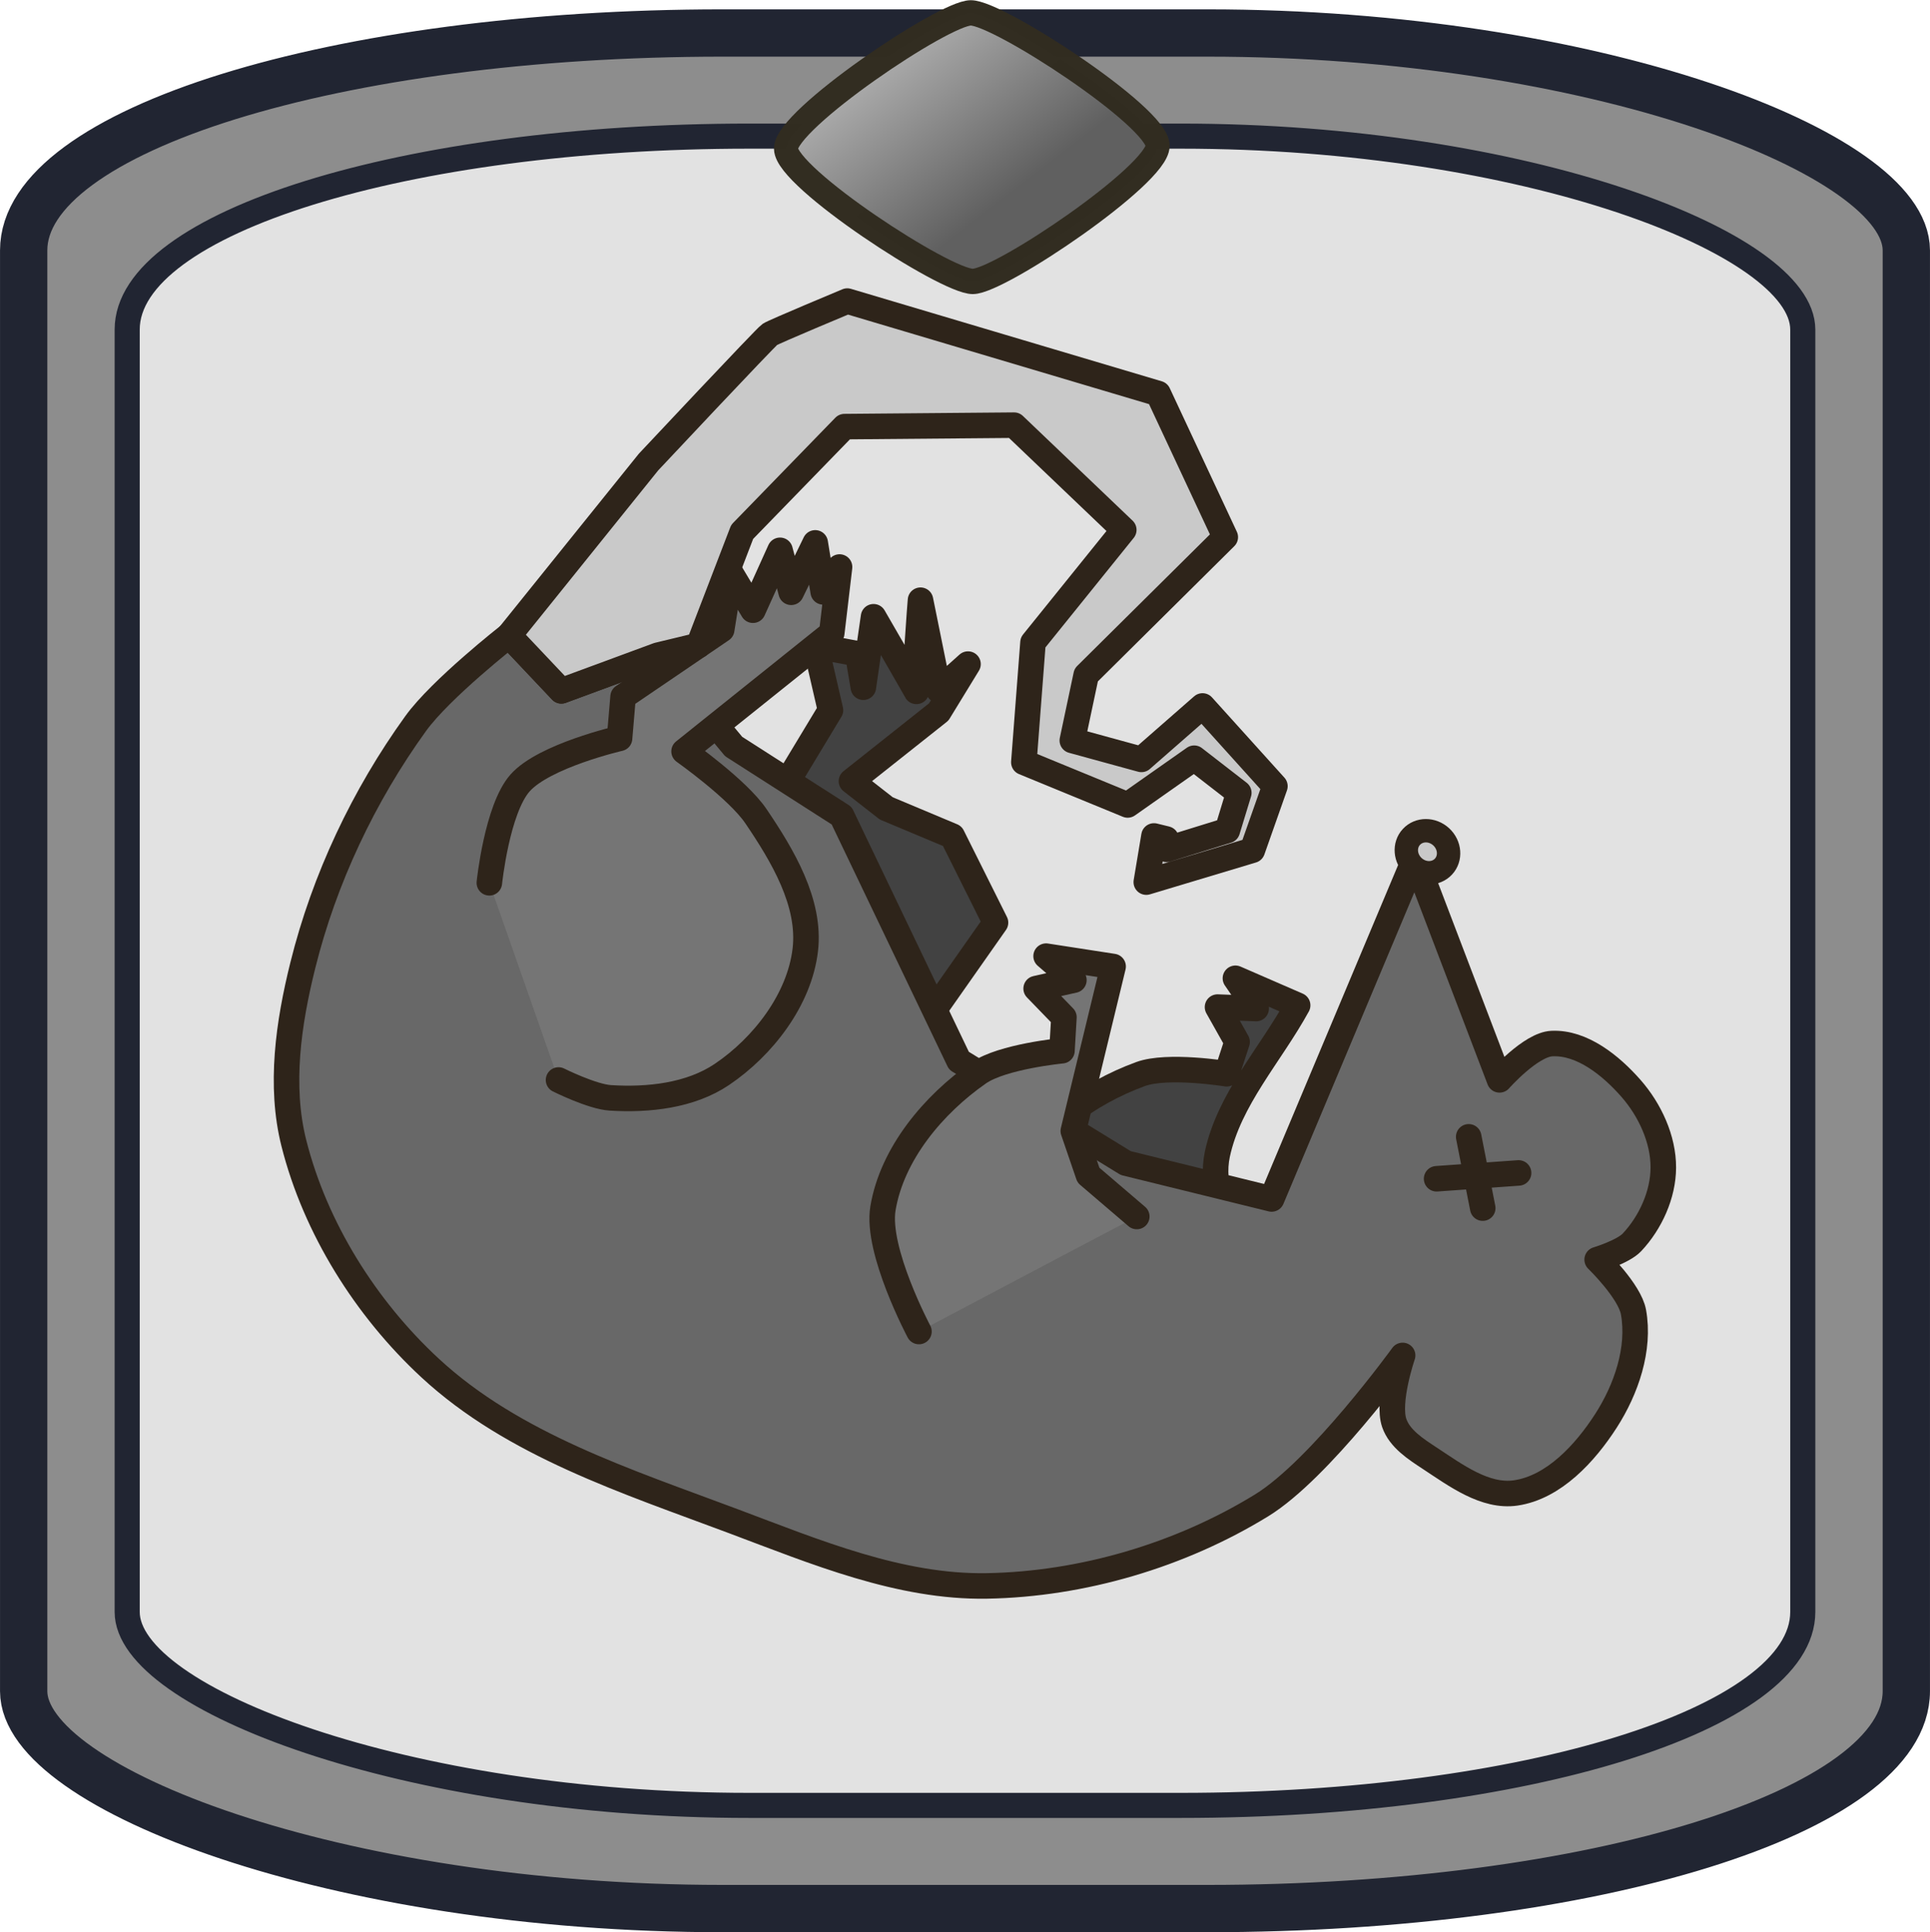 <?xml version="1.0" encoding="UTF-8" standalone="no"?>
<!-- Created with Inkscape (http://www.inkscape.org/) -->

<svg
   width="200"
   height="200.264"
   viewBox="0 0 52.917 52.987"
   version="1.1"
   id="svg1"
   inkscape:version="1.4.2 (f4327f4, 2025-05-13)"
   sodipodi:docname="DeadMouse.svg"
   xml:space="preserve"
   xmlns:inkscape="http://www.inkscape.org/namespaces/inkscape"
   xmlns:sodipodi="http://sodipodi.sourceforge.net/DTD/sodipodi-0.dtd"
   xmlns:xlink="http://www.w3.org/1999/xlink"
   xmlns="http://www.w3.org/2000/svg"
   xmlns:svg="http://www.w3.org/2000/svg"><sodipodi:namedview
     id="namedview1"
     pagecolor="#ffffff"
     bordercolor="#000000"
     borderopacity="0.25"
     inkscape:showpageshadow="2"
     inkscape:pageopacity="0.0"
     inkscape:pagecheckerboard="0"
     inkscape:deskcolor="#d1d1d1"
     inkscape:document-units="mm"
     inkscape:zoom="3.2124158"
     inkscape:cx="63.192318"
     inkscape:cy="124.67253"
     inkscape:window-width="3840"
     inkscape:window-height="2054"
     inkscape:window-x="-11"
     inkscape:window-y="-11"
     inkscape:window-maximized="1"
     inkscape:current-layer="layer1" /><defs
     id="defs1"><linearGradient
       id="linearGradient33"
       inkscape:collect="always"><stop
         style="stop-color:#d1d1d1;stop-opacity:1;"
         offset="0"
         id="stop33" /><stop
         style="stop-color:#606060;stop-opacity:1;"
         offset="0.696"
         id="stop34" /></linearGradient><linearGradient
       inkscape:collect="always"
       xlink:href="#linearGradient33"
       id="linearGradient34"
       x1="10.421"
       y1="0.82"
       x2="8.26"
       y2="7.473"
       gradientUnits="userSpaceOnUse" /></defs><g
     inkscape:label="Ebene 1"
     inkscape:groupmode="layer"
     id="layer1"
     transform="translate(-0.2,-0.021)"><rect
       style="fill:#8d8d8d;fill-opacity:1;stroke:#212532;stroke-width:1.297;stroke-linejoin:round;stroke-miterlimit:8.2;stroke-dasharray:none;stroke-opacity:0.996"
       id="rect1"
       width="51.619"
       height="51.433"
       x="0.849"
       y="0.926"
       ry="5.961"
       rx="19.159" /><rect
       style="fill:#e2e2e2;fill-opacity:1;stroke:#212532;stroke-width:0.688;stroke-linejoin:round;stroke-miterlimit:8.2;stroke-dasharray:none;stroke-opacity:0.996"
       id="rect1-8"
       width="45.942"
       height="45.776"
       x="3.687"
       y="3.754"
       ry="5.305"
       rx="17.052" /><path
       sodipodi:type="star"
       style="fill:url(#linearGradient34);fill-opacity:1;fill-rule:nonzero;stroke:#322d21;stroke-width:0.443;stroke-linejoin:round;stroke-miterlimit:8.2;stroke-opacity:0.996"
       id="path1"
       inkscape:flatsided="false"
       sodipodi:sides="2"
       sodipodi:cx="9.3473988"
       sodipodi:cy="4.4553022"
       sodipodi:r1="3.4362388"
       sodipodi:r2="2.3474281"
       sodipodi:arg1="0.9357696"
       sodipodi:arg2="2.5065659"
       inkscape:rounded="0.12173243"
       inkscape:randomized="0"
       d="M 11.386,7.222 C 10.978,7.522 7.758,6.256 7.458,5.848 7.157,5.44 6.901,1.989 7.309,1.689 7.717,1.388 10.937,2.655 11.237,3.063 c 0.301,0.408 0.556,3.858 0.149,4.159 z"
       inkscape:transform-center-x="1.0737225"
       inkscape:transform-center-y="-0.69338112"
       transform="matrix(0.87,-1.27,1.201,0.921,13.362,11.824)" /><path
       style="opacity:1;fill:#424242;fill-opacity:1;stroke:#2e241a;stroke-width:0.7;stroke-linecap:round;stroke-linejoin:round"
       d="m 21.796,21.441 1.174,-1.945 -0.406,-1.76 1.152,0.212 0.155,0.919 0.28,-1.933 c 0,0 1.248,2.158 1.172,2.042 -0.076,-0.116 0.115,-2.496 0.115,-2.496 l 0.501,2.472 0.802,-0.72 -0.803,1.313 -2.393,1.898 0.955,0.746 1.81,0.759 1.185,2.374 -1.673,2.384 -1.457,1.299 z"
       id="path4" /><path
       style="opacity:1;fill:#424242;fill-opacity:1;stroke:#2e241a;stroke-width:0.7;stroke-linecap:round;stroke-linejoin:round"
       d="m 28.083,35.918 c 0,0 -0.577,-2.448 -0.096,-3.518 0.622,-1.383 2.06,-2.404 3.484,-2.925 0.739,-0.271 2.362,-0.008 2.362,-0.008 l 0.286,-0.874 -0.537,-0.955 1.06,0.04 -0.569,-0.83 1.706,0.742 c -0.745,1.359 -1.878,2.572 -2.202,4.085 -0.089,0.418 -0.049,0.875 0.093,1.278 0.194,0.548 0.994,1.434 0.994,1.434 z"
       id="path5-5"
       sodipodi:nodetypes="caaccccccaacc" /><path
       style="opacity:1;fill:#686868;fill-opacity:1;stroke:#2e241a;stroke-width:0.7;stroke-linecap:round;stroke-linejoin:round"
       d="m 14.155,17.446 1.436,1.521 2.646,-0.977 2.078,2.502 2.961,1.897 3.217,6.72 4.574,2.807 3.999,0.984 3.928,-9.35 2.32,6.084 c 0,0 0.855,-0.97 1.438,-0.996 0.827,-0.038 1.615,0.602 2.162,1.224 0.519,0.589 0.895,1.395 0.891,2.18 -0.003,0.74 -0.353,1.508 -0.859,2.047 -0.243,0.259 -0.955,0.474 -0.955,0.474 0,0 0.892,0.864 0.996,1.438 0.183,1.009 -0.2,2.121 -0.755,2.983 -0.571,0.887 -1.429,1.823 -2.473,1.977 -0.837,0.123 -1.646,-0.483 -2.353,-0.948 -0.383,-0.252 -0.828,-0.535 -0.978,-0.968 -0.204,-0.589 0.229,-1.855 0.229,-1.855 0,0 -2.263,3.128 -3.866,4.112 -2.229,1.369 -4.916,2.163 -7.531,2.209 -2.39,0.042 -4.711,-0.934 -6.95,-1.774 -2.909,-1.091 -6.041,-2.092 -8.32,-4.204 -1.762,-1.632 -3.145,-3.834 -3.733,-6.163 -0.398,-1.578 -0.148,-3.297 0.245,-4.876 0.588,-2.368 1.668,-4.654 3.095,-6.632 0.686,-0.951 2.556,-2.416 2.556,-2.416 z"
       id="path2"
       sodipodi:nodetypes="ccccccccccaaaacaaaaacaaaaaaac" /><path
       style="opacity:1;fill:#757575;fill-opacity:1;stroke:#2e241a;stroke-width:0.7;stroke-linecap:round;stroke-linejoin:round"
       d="m 13.617,24.23 c 0,0 0.209,-2.023 0.842,-2.738 0.66,-0.747 2.728,-1.223 2.728,-1.223 l 0.097,-1.143 2.704,-1.839 0.247,-1.552 0.61,1.02 0.742,-1.643 0.306,1.151 0.659,-1.355 0.219,1.344 0.448,-0.682 -0.214,1.812 -4.049,3.244 c 0,0 1.473,1.042 1.968,1.774 0.732,1.08 1.509,2.377 1.355,3.673 -0.162,1.36 -1.152,2.646 -2.286,3.412 -0.864,0.583 -2.02,0.708 -3.06,0.642 -0.5,-0.031 -1.419,-0.49 -1.419,-0.49"
       id="path3"
       sodipodi:nodetypes="caccccccccccccaaaac" /><path
       style="opacity:1;fill:#757575;fill-opacity:1;stroke:#2e241a;stroke-width:0.7;stroke-linecap:round;stroke-linejoin:round"
       d="m 25.396,36.535 c 0,0 -1.181,-2.221 -0.987,-3.378 0.25,-1.496 1.382,-2.848 2.626,-3.714 0.646,-0.45 2.282,-0.608 2.282,-0.608 l 0.054,-0.918 -0.762,-0.787 1.035,-0.231 -0.762,-0.658 1.838,0.284 -1.092,4.51 0.415,1.212 1.326,1.134"
       id="path5"
       sodipodi:nodetypes="caaccccccccc" /><path
       style="opacity:1;fill:#c9c9c9;fill-opacity:1;stroke:#2e241a;stroke-width:0.7;stroke-linecap:round;stroke-linejoin:round"
       d="m 14.155,17.446 3.826,-4.754 c 0,0 3.211,-3.425 3.327,-3.501 C 21.423,9.115 23.431,8.277 23.431,8.277 l 8.524,2.536 1.84,3.938 -3.814,3.781 -0.38,1.795 1.895,0.519 1.675,-1.466 1.985,2.2 -0.619,1.757 -2.908,0.874 0.211,-1.266 0.335,0.082 0.011,0.284 1.665,-0.516 0.315,-1.033 -1.224,-0.949 -1.824,1.282 -2.846,-1.17 0.251,-3.285 2.489,-3.088 -3.008,-2.872 -4.65,0.04 -2.805,2.887 -1.196,3.113 -1.115,0.269 -2.646,0.977 z"
       id="path6" /><path
       style="opacity:1;fill:#c9c9c9;fill-opacity:1;stroke:#2e241a;stroke-width:0.7;stroke-linecap:round;stroke-linejoin:round"
       d="m 40.469,31.196 0.385,1.955"
       id="path7" /><path
       style="opacity:1;fill:#c9c9c9;fill-opacity:1;stroke:#2e241a;stroke-width:0.7;stroke-linecap:round;stroke-linejoin:round"
       d="m 41.837,32.186 -2.248,0.16"
       id="path8" /><ellipse
       style="opacity:1;fill:#c9c9c9;fill-opacity:1;stroke:#2e241a;stroke-width:0.641;stroke-linecap:round;stroke-linejoin:round"
       id="path9"
       cx="44.756"
       cy="-9.535"
       rx="0.599"
       ry="0.556"
       transform="rotate(42.749)" /></g></svg>
